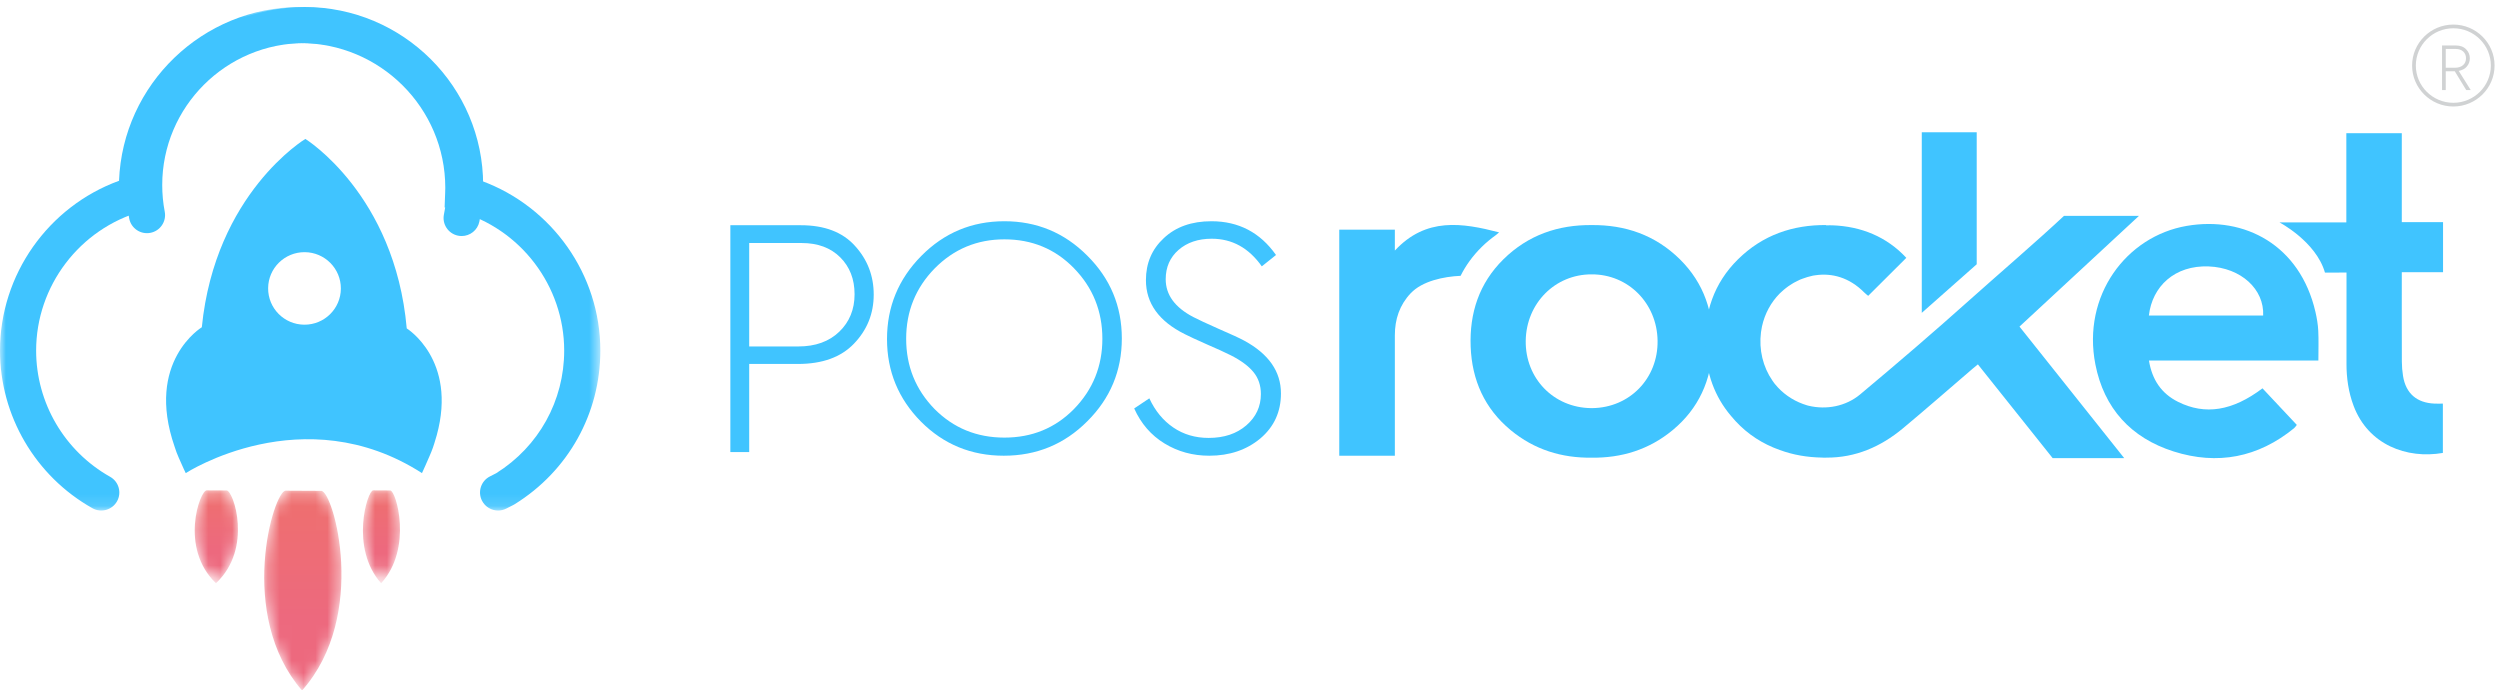 
<svg width="210px" height="58px" viewBox="0 0 210 58" version="1.1" xmlns="http://www.w3.org/2000/svg" xmlns:xlink="http://www.w3.org/1999/xlink">
    <defs>
        <polygon id="path-1" points="0 0.588 50.428 0.588 50.428 42.885 0 42.885"></polygon>
        <path d="M3.373,17 C8.968,10.7 6,0.239 4.988,0.233 L4.988,0.233 L3.527,0.225 L3.455,0.225 L1.995,0.217 C1.994,0.217 1.994,0.217 1.994,0.217 L1.994,0.217 C0.983,0.217 -2.146,10.641 3.373,17" id="path-3"></path>
        <linearGradient x1="50.843%" y1="-325.996%" x2="49.951%" y2="63.993%" id="linearGradient-5">
            <stop stop-color="#F6911D" offset="0%"></stop>
            <stop stop-color="#ED697E" offset="100%"></stop>
        </linearGradient>
        <path d="M2.141,7.99 C5.271,5.064 3.603,0.201 3.037,0.198 L3.037,0.198 L2.219,0.194 L2.179,0.194 L1.361,0.19 C0.795,0.186 -0.953,5.032 2.141,7.99" id="path-6"></path>
        <linearGradient x1="51.05%" y1="-325.948%" x2="49.939%" y2="63.995%" id="linearGradient-8">
            <stop stop-color="#F6911D" offset="0%"></stop>
            <stop stop-color="#ED697E" offset="100%"></stop>
        </linearGradient>
        <path d="M2.015,7.99 C4.698,5.064 3.269,0.201 2.784,0.198 L2.784,0.198 L2.083,0.194 L2.048,0.194 L1.347,0.19 C0.862,0.186 -0.637,5.032 2.015,7.99" id="path-9"></path>
        <linearGradient x1="50.772%" y1="-325.948%" x2="49.956%" y2="63.995%" id="linearGradient-11">
            <stop stop-color="#F6911D" offset="0%"></stop>
            <stop stop-color="#ED697E" offset="100%"></stop>
        </linearGradient>
    </defs>
    <g id="Login" stroke="none" stroke-width="1" fill="none" fill-rule="evenodd">
        <g id="01--Login" transform="translate(-542, -325)">
            <g id="Group-42" transform="translate(542, 325)">
                <g id="Group-41">
                    <g id="Group-3">
                        <mask id="mask-2" fill="white">
                            <use xlink:href="#path-1"></use>
                        </mask>
                        <g id="Clip-2"></g>
                        <path d="M41.841,42.885 C41.289,42.885 40.757,42.583 40.488,42.06 C40.107,41.315 40.403,40.402 41.149,40.022 L41.684,39.749 C45.259,37.506 47.392,33.661 47.392,29.449 C47.392,24.022 43.735,19.208 38.499,17.743 L37.348,17.422 L37.392,16.23 C37.399,16.051 37.404,15.914 37.404,15.776 C37.404,9.071 31.935,3.616 25.214,3.616 C18.492,3.616 13.024,9.071 13.024,15.776 C13.024,15.926 13.03,16.076 13.036,16.226 L13.082,17.419 L11.929,17.743 C6.693,19.208 3.035,24.022 3.035,29.449 C3.035,33.834 5.417,37.896 9.251,40.051 C9.981,40.462 10.24,41.385 9.828,42.114 C9.417,42.842 8.492,43.1 7.761,42.689 C2.974,39.998 -0,34.925 -0,29.449 C-0,23.06 4.057,17.352 9.999,15.185 C10.311,7.083 17.017,0.588 25.214,0.588 C33.411,0.588 40.116,7.083 40.428,15.185 C46.37,17.352 50.428,23.06 50.428,29.449 C50.428,34.734 47.739,39.558 43.236,42.353 L43.125,42.416 L42.531,42.718 C42.31,42.831 42.074,42.885 41.841,42.885" id="Fill-1" fill="#40C4FF" mask="url(#mask-2)"></path>
                    </g>
                    <g id="Group-6" transform="translate(22, 41)">
                        <mask id="mask-4" fill="white">
                            <use xlink:href="#path-3"></use>
                        </mask>
                        <g id="Clip-5"></g>
                        <path d="M3.373,17 C8.968,10.7 6,0.239 4.988,0.233 L4.988,0.233 L3.527,0.225 L3.455,0.225 L1.995,0.217 C1.994,0.217 1.994,0.217 1.994,0.217 L1.994,0.217 C0.983,0.217 -2.146,10.641 3.373,17" id="Fill-4" fill="url(#linearGradient-5)" mask="url(#mask-4)"></path>
                    </g>
                    <g id="Group-11" transform="translate(10, 0)" fill="#40C4FF">
                        <path d="M15.561,27.274 C13.873,27.265 12.513,25.894 12.523,24.211 C12.532,22.529 13.908,21.173 15.595,21.182 C17.283,21.192 18.642,22.563 18.633,24.246 C18.623,25.928 17.248,27.284 15.561,27.274 M24.166,27.586 C23.171,16.314 15.649,11.669 15.649,11.669 C15.649,11.669 8.074,16.228 6.953,27.489 C6.953,27.489 2.187,30.357 4.664,37.513 C4.76,37.817 4.886,38.172 5.02,38.461 C5.027,38.474 5.032,38.486 5.038,38.5 C5.154,38.777 5.279,39.06 5.417,39.351 C5.497,39.531 5.602,39.742 5.602,39.742 C5.602,39.742 15.483,33.334 25.446,39.742 C25.446,39.742 25.564,39.485 25.733,39.106 C25.859,38.835 25.975,38.57 26.082,38.309 C26.13,38.195 26.18,38.078 26.229,37.96 C26.423,37.5 26.563,36.966 26.688,36.555 L26.688,36.555 C28.424,30.208 24.166,27.586 24.166,27.586" id="Fill-7"></path>
                        <path d="M28.78,19.827 C28.677,19.827 28.572,19.816 28.467,19.794 C27.646,19.623 27.12,18.82 27.292,18 C27.46,17.198 27.546,16.371 27.546,15.543 C27.546,8.968 22.181,3.618 15.586,3.618 C8.992,3.618 3.627,8.968 3.627,15.543 C3.627,16.298 3.698,17.053 3.839,17.787 C3.995,18.609 3.454,19.402 2.63,19.559 C1.805,19.717 1.01,19.176 0.853,18.354 C0.677,17.434 0.588,16.488 0.588,15.543 C0.588,7.297 7.316,0.588 15.586,0.588 C23.857,0.588 30.585,7.297 30.585,15.543 C30.585,16.579 30.477,17.615 30.266,18.622 C30.116,19.336 29.484,19.827 28.78,19.827" id="Fill-9"></path>
                    </g>
                    <g id="Group-14" transform="translate(16, 41)">
                        <mask id="mask-7" fill="white">
                            <use xlink:href="#path-6"></use>
                        </mask>
                        <g id="Clip-13"></g>
                        <path d="M2.141,7.99 C5.271,5.064 3.603,0.201 3.037,0.198 L3.037,0.198 L2.219,0.194 L2.179,0.194 L1.361,0.19 C0.795,0.186 -0.953,5.032 2.141,7.99" id="Fill-12" fill="url(#linearGradient-8)" mask="url(#mask-7)"></path>
                    </g>
                    <g id="Group-17" transform="translate(30, 41)">
                        <mask id="mask-10" fill="white">
                            <use xlink:href="#path-9"></use>
                        </mask>
                        <g id="Clip-16"></g>
                        <path d="M2.015,7.99 C4.698,5.064 3.269,0.201 2.784,0.198 L2.784,0.198 L2.083,0.194 L2.048,0.194 L1.347,0.19 C0.862,0.186 -0.637,5.032 2.015,7.99" id="Fill-15" fill="url(#linearGradient-11)" mask="url(#mask-10)"></path>
                    </g>
                    <g id="Group-40" transform="translate(61, 2)">
                        <path d="M129.106,24.504 C129.205,22.305 127.259,20.489 124.535,20.38 C121.668,20.266 119.78,22.071 119.507,24.504 L129.106,24.504 Z M133.744,28.285 L119.512,28.285 C119.771,29.888 120.547,31.052 121.959,31.756 C124.233,32.889 126.529,32.522 129.049,30.62 C129.999,31.632 130.955,32.65 131.932,33.692 C131.844,33.8 131.787,33.899 131.703,33.968 C128.686,36.43 125.27,37.093 121.584,35.922 C117.998,34.783 115.735,32.298 115.012,28.61 C113.88,22.826 117.609,17.847 122.683,16.975 C127.568,16.135 132.198,18.596 133.494,24.187 C133.615,24.709 133.707,25.246 133.734,25.779 C133.774,26.582 133.744,27.389 133.744,28.285 L133.744,28.285 Z" id="Fill-18" fill="#40C4FF"></path>
                        <path d="M1.933,27.102 L6.06,27.102 C7.495,27.102 8.642,26.69 9.498,25.865 C10.355,25.04 10.784,23.991 10.784,22.719 C10.784,21.448 10.381,20.413 9.577,19.613 C8.772,18.814 7.695,18.414 6.345,18.414 L1.933,18.414 L1.933,27.102 Z M0.35,16.919 L6.267,16.919 C8.256,16.919 9.771,17.495 10.81,18.646 C11.865,19.798 12.392,21.165 12.392,22.745 C12.392,24.344 11.838,25.719 10.731,26.87 C9.642,28.004 8.076,28.572 6.034,28.572 L1.933,28.572 L1.933,35.971 L0.35,35.971 L0.35,16.919 Z" id="Fill-20" fill="#40C4FF"></path>
                        <path d="M23.371,34.759 C25.69,34.759 27.636,33.96 29.211,32.361 C30.803,30.729 31.599,28.761 31.599,26.458 C31.599,24.137 30.803,22.161 29.211,20.528 C27.636,18.913 25.69,18.105 23.371,18.105 C21.07,18.105 19.114,18.922 17.506,20.554 C15.913,22.187 15.118,24.155 15.118,26.458 C15.118,28.761 15.913,30.729 17.506,32.361 C19.097,33.96 21.053,34.759 23.371,34.759 M23.319,36.28 C20.586,36.28 18.267,35.327 16.363,33.418 C14.46,31.494 13.509,29.182 13.509,26.484 C13.509,23.768 14.469,21.439 16.39,19.497 C18.31,17.555 20.637,16.584 23.371,16.584 C26.088,16.584 28.407,17.547 30.327,19.471 C32.265,21.396 33.234,23.717 33.234,26.431 C33.234,29.148 32.265,31.468 30.327,33.393 C28.407,35.318 26.07,36.28 23.319,36.28" id="Fill-22" fill="#40C4FF"></path>
                        <path d="M40.579,36.28 C39.195,36.28 37.94,35.937 36.816,35.249 C35.691,34.562 34.843,33.582 34.272,32.31 L35.544,31.46 C36.028,32.507 36.699,33.324 37.555,33.908 C38.412,34.493 39.402,34.785 40.527,34.785 C41.825,34.785 42.88,34.432 43.693,33.728 C44.507,33.023 44.914,32.147 44.914,31.098 C44.914,30.376 44.706,29.762 44.291,29.255 C43.875,28.748 43.243,28.28 42.396,27.85 C41.842,27.575 41.184,27.274 40.423,26.948 C39.454,26.518 38.823,26.226 38.529,26.071 C36.348,24.988 35.258,23.476 35.258,21.533 C35.258,20.107 35.76,18.93 36.763,18.001 C37.767,17.057 39.099,16.584 40.76,16.584 C43.045,16.584 44.853,17.53 46.185,19.42 L44.991,20.374 C43.901,18.827 42.5,18.053 40.786,18.053 C39.644,18.053 38.714,18.367 37.997,18.994 C37.279,19.622 36.919,20.443 36.919,21.456 C36.919,22.763 37.689,23.82 39.23,24.627 C39.662,24.851 40.363,25.178 41.332,25.607 C42.404,26.071 43.131,26.406 43.512,26.613 C45.571,27.729 46.6,29.208 46.6,31.047 C46.6,32.594 46.021,33.857 44.862,34.836 C43.702,35.799 42.275,36.28 40.579,36.28" id="Fill-24" fill="#40C4FF"></path>
                        <path d="M144.216,20.867 L144.216,16.66 C143.285,16.66 141.62,16.661 140.751,16.66 C140.751,15.665 140.751,12.066 140.751,9.187 L136.092,9.187 L136.092,16.679 L130.471,16.679 C130.471,16.679 133.547,18.287 134.297,20.899 C134.924,20.904 135.762,20.894 136.107,20.894 L136.107,21.668 C136.107,23.957 136.11,26.246 136.105,28.534 C136.102,29.755 136.272,30.943 136.704,32.093 C137.932,35.357 141.161,36.572 144.201,36.046 L144.201,31.904 C143.931,31.904 143.718,31.912 143.506,31.903 C142.005,31.842 141.091,31.049 140.855,29.583 C140.792,29.186 140.757,28.781 140.756,28.38 C140.746,26.329 140.751,22.952 140.751,20.867 L144.216,20.867 Z" id="Fill-26" fill="#40C4FF"></path>
                        <path d="M145.081,0.375 C143.343,0.375 141.93,1.779 141.93,3.506 C141.93,5.231 143.343,6.635 145.081,6.635 C146.818,6.635 148.231,5.231 148.231,3.506 C148.231,1.779 146.818,0.375 145.081,0.375 M145.081,6.946 C143.171,6.946 141.617,5.402 141.617,3.506 C141.617,1.608 143.171,0.064 145.081,0.064 C146.99,0.064 148.544,1.608 148.544,3.506 C148.544,5.402 146.99,6.946 145.081,6.946" id="Fill-28" fill="#D0D2D3"></path>
                        <path d="M145.276,2.112 L144.443,2.112 L144.443,3.691 L145.2,3.691 C145.499,3.691 145.732,3.618 145.897,3.472 C146.062,3.327 146.145,3.134 146.145,2.893 C146.145,2.66 146.066,2.472 145.91,2.327 C145.753,2.184 145.542,2.112 145.276,2.112 L145.276,2.112 Z M146.543,5.568 L146.165,5.568 L145.2,3.984 L144.443,3.984 L144.443,5.568 L144.132,5.568 L144.132,1.818 L145.271,1.818 C145.656,1.818 145.95,1.926 146.155,2.142 C146.363,2.352 146.466,2.606 146.466,2.904 C146.466,3.158 146.385,3.383 146.221,3.579 C146.065,3.772 145.835,3.897 145.531,3.954 L146.543,5.568 Z" id="Fill-30" fill="#D0D2D3"></path>
                        <path d="M56.168,19.048 L56.168,17.29 L56.143,17.29 L51.555,17.29 L51.498,17.29 L51.498,36.28 L56.168,36.28 C56.168,36.28 56.169,32.894 56.168,31.732 L56.168,27.035 L56.168,26.158 C56.169,24.819 56.562,23.623 57.499,22.632 C58.472,21.604 60.272,21.231 61.69,21.169 C62.126,20.297 62.713,19.483 63.469,18.738 C63.855,18.356 64.262,18.029 64.678,17.729 C64.761,17.659 64.839,17.586 64.926,17.519 C61.826,16.716 58.784,16.232 56.168,19.048" id="Fill-32" fill="#40C4FF"></path>
                        <polygon id="Fill-34" fill="#40C4FF" points="105.044 20.198 100.429 24.28 100.429 9.113 105.044 9.113"></polygon>
                        <path d="M72.751,32.282 C72.733,32.282 72.716,32.28 72.699,32.28 C72.682,32.28 72.664,32.282 72.647,32.282 C69.507,32.247 67.117,29.784 67.161,26.624 C67.205,23.471 69.631,21.034 72.699,21.047 C75.768,21.034 78.194,23.471 78.237,26.624 C78.281,29.784 75.892,32.247 72.751,32.282 M80.111,19.781 C78.028,17.727 75.492,16.881 72.699,16.906 C69.906,16.881 67.37,17.727 65.287,19.781 C63.249,21.791 62.429,24.292 62.536,27.119 C62.642,29.94 63.712,32.324 65.898,34.132 C67.896,35.785 70.204,36.477 72.699,36.445 C75.194,36.477 77.502,35.785 79.501,34.132 C81.687,32.324 82.756,29.94 82.862,27.119 C82.969,24.292 82.149,21.791 80.111,19.781" id="Fill-36" fill="#40C4FF"></path>
                        <path d="M118.672,16.133 L112.374,16.133 C110.193,18.179 106.686,21.196 104.458,23.19 C101.439,25.891 98.363,28.53 95.253,31.129 C94.042,32.142 92.403,32.438 90.921,32.082 C90.876,32.069 90.83,32.06 90.785,32.046 C90.672,32.016 90.562,31.972 90.451,31.934 C89.523,31.596 88.721,31.025 88.114,30.282 C88.09,30.251 88.064,30.222 88.04,30.192 C87.987,30.122 87.938,30.05 87.888,29.978 C87.088,28.824 86.738,27.373 86.922,25.915 C86.925,25.896 86.928,25.878 86.931,25.859 C86.95,25.715 86.974,25.57 87.005,25.425 C87.24,24.344 87.765,23.39 88.498,22.651 C88.5,22.65 88.502,22.647 88.504,22.645 C88.603,22.545 88.708,22.453 88.814,22.362 C88.877,22.309 88.94,22.257 89.006,22.206 C89.075,22.152 89.144,22.099 89.216,22.048 C89.316,21.978 89.419,21.911 89.524,21.848 C89.581,21.813 89.637,21.777 89.694,21.745 C89.801,21.685 89.911,21.632 90.021,21.579 C90.091,21.546 90.158,21.509 90.229,21.479 C90.297,21.45 90.368,21.428 90.438,21.402 C90.687,21.308 90.943,21.23 91.209,21.173 C91.238,21.167 91.265,21.157 91.294,21.152 C91.366,21.138 91.441,21.131 91.514,21.12 C92.875,20.923 94.34,21.297 95.598,22.569 C95.714,22.687 95.849,22.784 95.928,22.851 C97.019,21.763 98.069,20.718 99.131,19.659 C97.477,17.878 95.328,17.012 92.914,16.926 C92.74,16.919 92.573,16.928 92.405,16.933 L92.405,16.905 C89.612,16.881 87.075,17.727 84.993,19.781 C82.955,21.791 82.135,24.292 82.242,27.119 C82.326,29.354 83.026,31.309 84.395,32.926 C85.396,34.147 86.594,35.017 87.955,35.589 C88,35.608 88.046,35.624 88.091,35.643 C88.226,35.697 88.361,35.75 88.499,35.799 C89.625,36.214 90.814,36.417 92.052,36.437 C92.097,36.438 92.141,36.442 92.187,36.443 C92.216,36.444 92.243,36.441 92.273,36.441 C92.317,36.441 92.36,36.445 92.405,36.445 L92.405,36.44 C94.846,36.457 96.975,35.536 98.834,33.99 C100.807,32.348 102.736,30.654 104.686,28.984 C104.828,28.862 104.979,28.741 105.142,28.607 L111.425,36.484 L117.435,36.484 L108.637,25.434 C112.164,22.165 115.12,19.426 118.672,16.133" id="Fill-38" fill="#40C4FF"></path>
                    </g>
                </g>
            </g>
        </g>
    </g>
</svg>